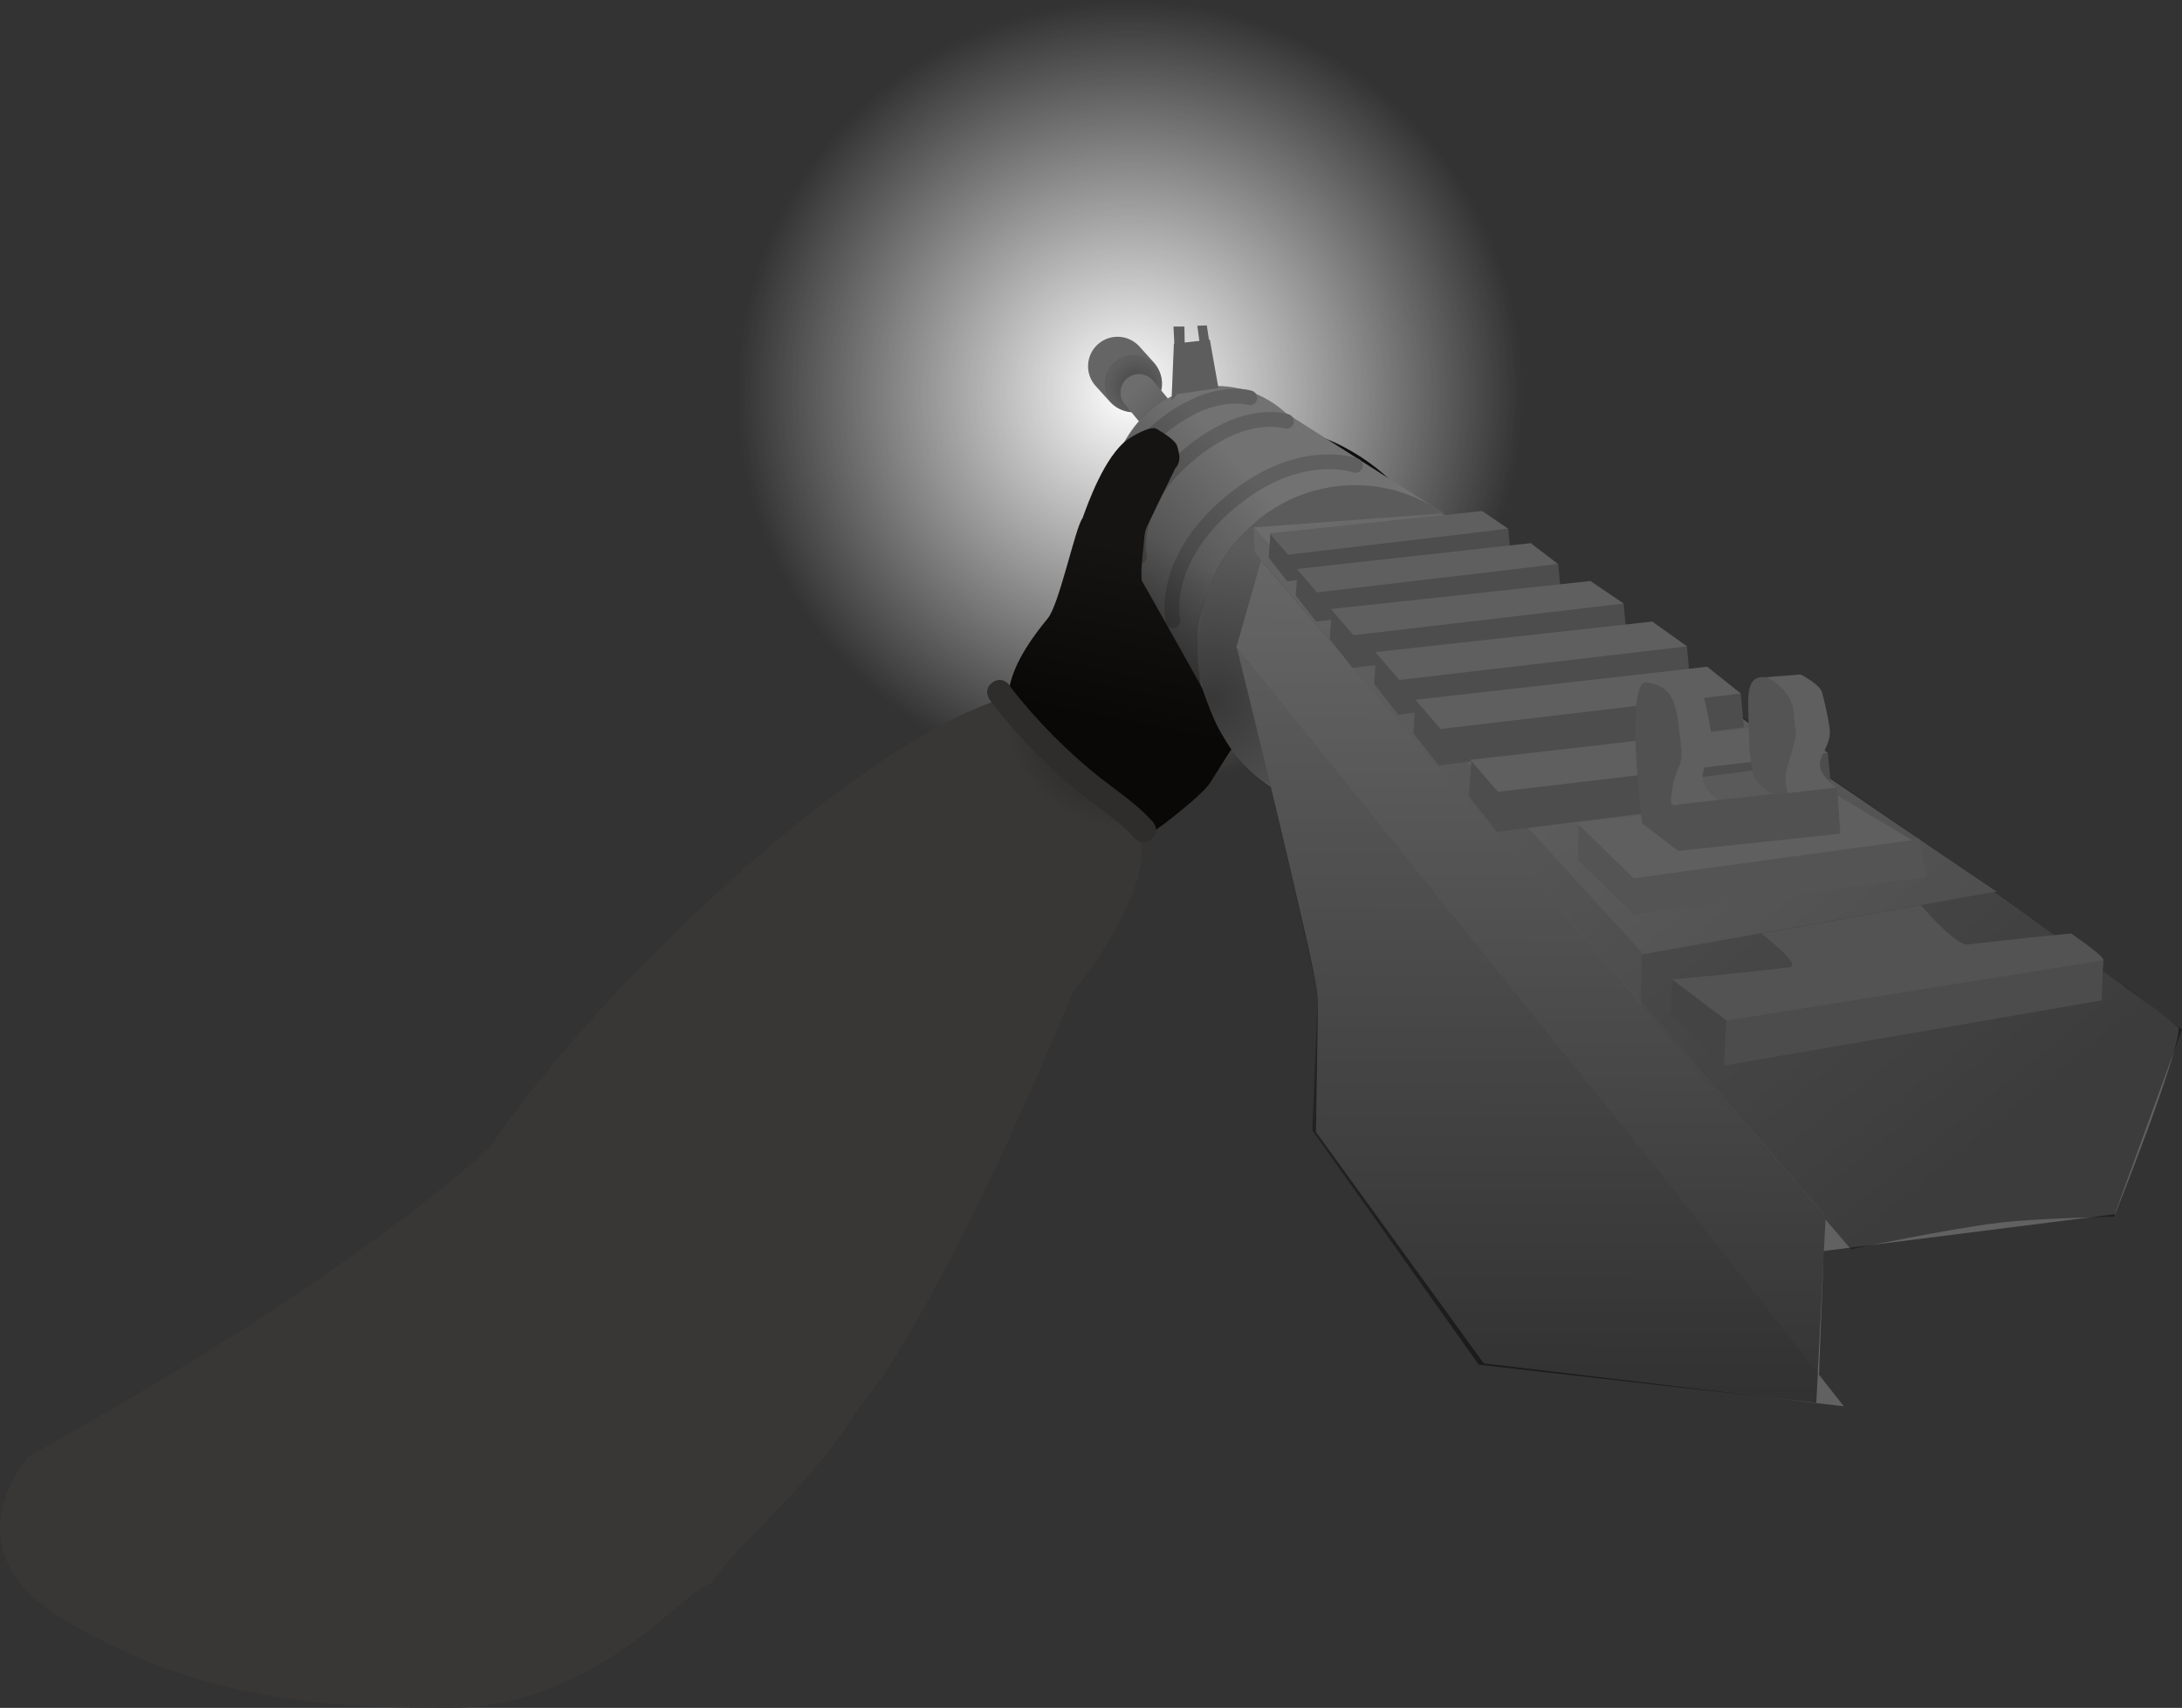 <svg version="1.1" xmlns="http://www.w3.org/2000/svg" xmlns:xlink="http://www.w3.org/1999/xlink" width="444.242" height="347.734" viewBox="0,0,444.242,347.734"><rect x="0" y="0" width="444.242" height="347.734" fill="#333333" stroke="none"/><defs><radialGradient cx="249.429" cy="38.301" r="80.012" gradientUnits="userSpaceOnUse" id="color-1"><stop offset="0" stop-color="#ffffff"/><stop offset="1" stop-color="#ffffff" stop-opacity="0"/></radialGradient><linearGradient x1="274.479" y1="48.086" x2="308.094" y2="69.755" gradientUnits="userSpaceOnUse" id="color-2"><stop offset="0" stop-color="#151413"/><stop offset="1" stop-color="#090807"/></linearGradient><radialGradient cx="250.699" cy="36.792" r="5.654" gradientUnits="userSpaceOnUse" id="color-3"><stop offset="0" stop-color="#000000" stop-opacity="0.259"/><stop offset="1" stop-color="#000000" stop-opacity="0"/></radialGradient><linearGradient x1="266.409" y1="43.872" x2="255.666" y2="32.64" gradientUnits="userSpaceOnUse" id="color-4"><stop offset="0" stop-color="#000000" stop-opacity="0.259"/><stop offset="1" stop-color="#000000" stop-opacity="0"/></linearGradient><radialGradient cx="266.081" cy="101.107" r="32.058" gradientUnits="userSpaceOnUse" id="color-5"><stop offset="0" stop-color="#000000" stop-opacity="0.388"/><stop offset="1" stop-color="#000000" stop-opacity="0"/></radialGradient><radialGradient cx="305.273" cy="71.484" r="23.77" gradientUnits="userSpaceOnUse" id="color-6"><stop offset="0" stop-color="#000000" stop-opacity="0.078"/><stop offset="1" stop-color="#000000" stop-opacity="0"/></radialGradient><radialGradient cx="311.97" cy="79.707" r="24.603" gradientUnits="userSpaceOnUse" id="color-7"><stop offset="0" stop-color="#000000" stop-opacity="0.078"/><stop offset="1" stop-color="#000000" stop-opacity="0"/></radialGradient><radialGradient cx="323.586" cy="88.508" r="28.616" gradientUnits="userSpaceOnUse" id="color-8"><stop offset="0" stop-color="#000000" stop-opacity="0.078"/><stop offset="1" stop-color="#000000" stop-opacity="0"/></radialGradient><radialGradient cx="334.887" cy="98.086" r="31.342" gradientUnits="userSpaceOnUse" id="color-9"><stop offset="0" stop-color="#000000" stop-opacity="0.078"/><stop offset="1" stop-color="#000000" stop-opacity="0"/></radialGradient><radialGradient cx="344.561" cy="109.461" r="31.342" gradientUnits="userSpaceOnUse" id="color-10"><stop offset="0" stop-color="#000000" stop-opacity="0.078"/><stop offset="1" stop-color="#000000" stop-opacity="0"/></radialGradient><linearGradient x1="254.938" y1="99.445" x2="267.588" y2="74.806" gradientUnits="userSpaceOnUse" id="color-11"><stop offset="0" stop-color="#000000" stop-opacity="0.376"/><stop offset="1" stop-color="#000000" stop-opacity="0"/></linearGradient><radialGradient cx="244.972" cy="69.811" r="6.986" gradientUnits="userSpaceOnUse" id="color-12"><stop offset="0" stop-color="#000000" stop-opacity="0.373"/><stop offset="1" stop-color="#000000" stop-opacity="0"/></radialGradient><linearGradient x1="252.539" y1="85.248" x2="279.651" y2="61.472" gradientUnits="userSpaceOnUse" id="color-13"><stop offset="0" stop-color="#000000" stop-opacity="0.4"/><stop offset="1" stop-color="#000000" stop-opacity="0"/></linearGradient><radialGradient cx="247.833" cy="103.28" r="23.681" gradientUnits="userSpaceOnUse" id="color-14"><stop offset="0" stop-color="#000000" stop-opacity="0.467"/><stop offset="1" stop-color="#000000" stop-opacity="0"/></radialGradient><linearGradient x1="254.934" y1="70.717" x2="247.781" y2="106.136" gradientUnits="userSpaceOnUse" id="color-15"><stop offset="0" stop-color="#151413"/><stop offset="1" stop-color="#090807"/></linearGradient><linearGradient x1="331.284" y1="72.488" x2="330.865" y2="243.762" gradientUnits="userSpaceOnUse" id="color-16"><stop offset="0" stop-color="#000000" stop-opacity="0"/><stop offset="1" stop-color="#000000" stop-opacity="0.49"/></linearGradient><linearGradient x1="416.963" y1="194.585" x2="279.544" y2="25.442" gradientUnits="userSpaceOnUse" id="color-17"><stop offset="0" stop-color="#000000" stop-opacity="0.376"/><stop offset="1" stop-color="#000000" stop-opacity="0"/></linearGradient></defs><g transform="translate(-19.364,41.711)"><g data-paper-data="{&quot;isPaintingLayer&quot;:true}" fill-rule="nonzero" stroke-linejoin="miter" stroke-miterlimit="10" stroke-dasharray="" stroke-dashoffset="0" style="mix-blend-mode: normal"><path d="M169.417,38.301c0,-44.19 35.823,-80.012 80.012,-80.012c44.19,0 80.012,35.823 80.012,80.012c0,44.19 -35.823,80.012 -80.012,80.012c-44.19,0 -80.012,-35.823 -80.012,-80.012z" fill="url(#color-1)" stroke="none" stroke-width="NaN" stroke-linecap="butt"/><path d="M308.094,69.755c-2.745,4.258 -12.494,2.858 -21.777,-3.125c-9.282,-5.984 -14.582,-14.286 -11.838,-18.543c2.745,-4.258 12.494,-2.858 21.777,3.125c9.282,5.984 14.582,14.286 11.838,18.543z" fill="url(#color-2)" stroke="none" stroke-width="0" stroke-linecap="butt"/><path d="M368.669,215.78l-24.576,-73.579l81.026,-2.428c0,0 37.819,26.983 37.816,27.849c-0.014,5.616 -12.938,37.876 -12.938,37.876z" fill="#616161" stroke="none" stroke-width="0" stroke-linecap="butt"/><path d="M246.886,32.855l2.945,3.255" fill="none" stroke="#656565" stroke-width="12" stroke-linecap="round"/><path d="M244.279,36.386c0.008,-3.223 2.627,-5.829 5.85,-5.821c3.223,0.008 5.829,2.627 5.821,5.85c-0.008,3.223 -2.627,5.829 -5.85,5.821c-3.223,-0.008 -5.829,-2.627 -5.821,-5.85z" fill="#5d5d5d" stroke="none" stroke-width="0" stroke-linecap="butt"/><path d="M245.031,42.507l0.028,-11.457l11.308,0.028l-0.028,11.457z" fill="url(#color-3)" stroke="none" stroke-width="0" stroke-linecap="butt"/><path d="M251.247,38.199l12.143,14.644" fill="none" stroke="#6d6d6d" stroke-width="7.5" stroke-linecap="round"/><path d="M247.814,39.796c0,0 -1.013,-3.124 1.073,-4.567c2.944,-2.036 5.157,0.489 5.157,0.489l3.251,3.864l-5.982,4.601z" fill="url(#color-4)" stroke="none" stroke-width="0" stroke-linecap="butt"/><g fill="#727272" stroke="none" stroke-width="0" stroke-linecap="butt"><path d="M288.542,59.309c-0.03,12.363 -9.688,22.362 -21.572,22.332c-11.884,-0.029 -21.493,-10.075 -21.463,-22.438c0.03,-12.363 9.688,-22.362 21.572,-22.332c11.884,0.029 21.493,10.075 21.463,22.438z"/><path d="M268.295,107.327l-20.383,-38.226l33.383,-26.642l33.959,21.601z"/></g><path d="M327.336,90.466c-0.045,18.401 -14.454,33.282 -32.184,33.239c-17.73,-0.043 -32.066,-14.995 -32.021,-33.396c0.045,-18.401 14.454,-33.282 32.184,-33.239c17.73,0.043 32.066,14.995 32.021,33.396z" fill="#5b5b5b" stroke="none" stroke-width="0" stroke-linecap="butt"/><path d="M259.078,38.529l-1.195,1.278l0.482,-11.553l7.32,-0.794l1.747,9.835z" fill="#5d5d5d" stroke="none" stroke-width="0" stroke-linecap="butt"/><path d="M258.492,29.061l-0.211,-4.295l2.225,0.005l0.064,3.852z" fill="#5d5d5d" stroke="none" stroke-width="0" stroke-linecap="butt"/><path d="M263.203,90.4c0.045,-18.464 14.435,-33.397 32.14,-33.353c17.705,0.043 32.022,15.046 31.977,33.51c-0.045,18.464 -14.435,33.397 -32.14,33.353c-17.705,-0.043 -32.022,-15.046 -31.977,-33.51z" fill="url(#color-5)" stroke="none" stroke-width="0" stroke-linecap="butt"/><path d="M263.641,28.316l-0.508,-3.705l1.93,-0.069l0.581,3.779z" fill="#5d5d5d" stroke="none" stroke-width="0" stroke-linecap="butt"/><path d="M281.803,109.137l-10.712,-19.114l5.029,-17.578l114.84,133.145l-1.28,32.818z" fill="#666666" stroke="none" stroke-width="0" stroke-linecap="butt"/><path d="M321.447,235.871l-34.15,-47.085c0,0 0.436,-26.795 0.372,-27.6c-0.515,-6.449 -16.508,-71.166 -16.508,-71.166l88.872,110.379l34.724,44.229z" fill="#616161" stroke="none" stroke-width="0" stroke-linecap="butt"/><path d="M282.06,74.702c1.281,-1.294 12.314,-3.729 25.38,-4.511c13.066,-0.782 22.773,-1.417 21.491,-0.124c-1.252,1.264 -25.378,4.342 -25.68,4.36c-13.066,0.782 -22.473,1.568 -21.192,0.274z" fill="url(#color-6)" stroke="none" stroke-width="0" stroke-linecap="butt"/><path d="M287.941,84.118c1.327,-1.767 12.748,-5.1 26.273,-6.178c13.525,-1.079 23.572,-1.953 22.245,-0.186c-1.296,1.727 -26.271,5.948 -26.583,5.973c-13.525,1.079 -23.262,2.159 -21.935,0.391z" fill="url(#color-7)" stroke="none" stroke-width="0" stroke-linecap="butt"/><path d="M295.638,93.388c1.543,-1.956 14.827,-5.644 30.558,-6.836c15.731,-1.192 27.417,-2.159 25.873,-0.203c-1.508,1.911 -30.556,6.581 -30.919,6.608c-15.731,1.192 -27.056,2.387 -25.513,0.43z" fill="url(#color-8)" stroke="none" stroke-width="0" stroke-linecap="butt"/><path d="M337.745,96.13c17.229,-1.188 30.028,-2.153 28.338,-0.197c-1.651,1.911 -33.465,6.574 -33.863,6.601c-17.229,1.188 -29.633,2.38 -27.943,0.424c1.69,-1.956 16.238,-5.64 33.467,-6.829z" fill="url(#color-9)" stroke="none" stroke-width="0" stroke-linecap="butt"/><path d="M347.419,107.506c17.229,-1.188 30.028,-2.153 28.338,-0.197c-1.651,1.911 -33.465,6.574 -33.863,6.601c-17.229,1.188 -29.633,2.38 -27.943,0.424c1.69,-1.956 16.238,-5.64 33.467,-6.829z" fill="url(#color-10)" stroke="none" stroke-width="0" stroke-linecap="butt"/><g fill="none" stroke="#5f5f5f" stroke-width="3" stroke-linecap="round"><path d="M258.177,84.646c0,0 -2.836,-11.927 11.592,-24.043c14.073,-11.818 25.549,-7.544 25.549,-7.544"/><path d="M251.371,71.583c0,0 -2.37,-10.137 9.691,-20.435c11.764,-10.044 20.234,-7.058 20.234,-7.058"/><path d="M247.173,62.69c0,0 -2.111,-8.628 8.627,-17.391c10.474,-8.548 18.017,-6.005 18.017,-6.005"/></g><path d="M262.361,110.893c-2.224,-1.78 -8.257,-17.058 -10.525,-20.356c-7.453,-10.837 -3.198,-18.177 -0.575,-25.323c1.149,-3.131 4.615,-2.714 7.367,-2.145c2.686,0.555 8.406,11.465 8.406,11.465c0,0 -0.799,1.278 -1.39,2.737c-0.884,2.183 -1.639,5.14 -1.815,6.255c-0.232,1.47 -0.596,3.262 -0.635,7.079c-0.053,5.156 1.863,13.637 2.61,13.049c0.763,-0.601 -0.288,6.957 -0.288,6.957c0,0 1.929,4.351 -3.155,0.281z" fill="url(#color-11)" stroke="none" stroke-width="NaN" stroke-linecap="butt"/><path d="M239.242,66.613c-0.233,-1.97 0.222,-4.846 2.573,-5.841c1.029,-0.436 5.568,1.003 6.866,0.931c4.263,-0.238 4.095,3.29 4.43,6.122c0.147,1.241 -1.061,2.511 -2.06,3.459c-1.281,1.216 -4.156,0.234 -6.551,0.368c-4.263,0.238 -4.923,-2.207 -5.258,-5.039z" fill="url(#color-12)" stroke="none" stroke-width="NaN" stroke-linecap="butt"/><path d="M361.276,131.68l-0.683,-9.356l32.659,-3.45l0.861,8.65z" fill="#838383" stroke="none" stroke-width="0" stroke-linecap="butt"/><path d="M122.551,188.148c17.144,2.616 70.013,54.589 71.422,57.169c-10.944,17.302 -24.408,26.927 -29.84,35.363c-4.464,0.176 -22.995,25.204 -52.944,25.339c-29.949,0.135 -52.763,-2.814 -78.159,-17.544c-25.396,-14.731 -7.612,-33.782 -7.612,-33.782c0,0 37.458,-20.373 66.416,-41.288c28.102,-20.297 30.718,-25.257 30.718,-25.257z" fill="#383735" stroke="none" stroke-width="0" stroke-linecap="butt"/><path d="M264.121,98.826l-20.596,-36.108c0,0 1.265,-7.356 2.686,-10.707c1.29,-3.04 5.486,-8.556 5.486,-8.556c0,0 1.957,-2.617 6.098,-4.223c4.769,-1.85 11.94,-2.609 14.181,-0.604c1.857,1.661 17.085,7.844 19.665,10.794c2.229,2.549 -16.583,14.935 -16.583,14.935c0,0 -7.075,5.957 -10.016,14.897c-0.02,0.062 -0.037,0.124 -0.055,0.187c-1.37,4.715 -1.68,5.893 -1.787,9.443c-0.182,5.47 0.921,9.941 0.921,9.941z" fill="url(#color-13)" stroke="none" stroke-width="0" stroke-linecap="butt"/><path d="M174.06,257.955c-14.037,1.438 -62.695,-34.643 -64.294,-36.826c-13.032,-17.791 70.733,-105.751 111.837,-119.96c3.494,-1.208 8.537,5.588 14.411,11.603c4.219,4.32 8.694,6.277 14.142,13.714c7.223,9.861 -12.536,34.172 -12.536,34.172c0,0 -18.544,45.953 -36.233,74.287c-10.843,17.368 -21.121,22.373 -27.327,23.009z" fill="#383735" stroke="none" stroke-width="0" stroke-linecap="butt"/><path d="M265.843,120.417c-0.024,9.639 -4.524,4.488 -12.862,8.669c-3.648,1.829 -8.079,-2.38 -12.483,-2.39c-14.472,-0.035 -20.957,-2.186 -20.923,-16.041c0.015,-6.071 4.611,-11.903 8.369,-16.233c4.82,-5.553 14.11,0.022 22.241,0.042c14.472,0.035 15.692,12.098 15.659,25.953z" fill="url(#color-14)" stroke="none" stroke-width="NaN" stroke-linecap="butt"/><path d="M265.727,117.692c-1.527,2.45 -12.565,11.219 -13.118,10.626c-0.113,-0.121 -5.531,-2.818 -9.924,-6.539c-4.181,-3.542 -8.082,-7.254 -10.591,-9.919c-6.625,-7.037 -7.244,-13.546 -7.194,-13.784c1.096,-5.28 4.936,-10.413 7.809,-13.919c2.318,-2.829 5.651,-18.694 7.058,-20.375c1.054,-2.936 4.499,-12.616 9.143,-15.982c0.949,-0.688 4.702,-2.912 5.89,-2.21c0.965,0.571 3.825,2.218 4.221,3.51c0.629,2.052 0.715,3.321 -0.39,4.577c-1.477,3.012 -4.323,8.79 -5.743,11.811c-0.028,0.06 -0.297,0.717 -0.324,0.775c-0.248,1.142 -0.352,3.275 -0.478,4.283c-0.531,4.235 -0.28,5.887 -0.28,5.887c0,0 11.035,19.61 12.31,21.935c0.089,0.162 1.221,3.815 2.889,7.33c1.155,2.436 3.047,5.157 3.047,5.157c0,0 -1.486,2.283 -4.325,6.837z" fill="url(#color-15)" stroke="none" stroke-width="0" stroke-linecap="butt"/><path d="M221.496,97.194c2.084,-1.382 3.465,0.702 3.465,0.702l0.386,0.593c5.051,6.532 11.75,13.271 18.27,18.361c3.668,2.863 7.292,5.237 10.43,8.725c0,0 1.668,1.862 -0.194,3.53c-1.862,1.668 -3.53,-0.194 -3.53,-0.194c-2.911,-3.268 -6.352,-5.435 -9.77,-8.11c-6.841,-5.354 -13.85,-12.395 -19.16,-19.252l-0.598,-0.89c0,0 -1.382,-2.084 0.702,-3.465z" fill="#2e2d2b" stroke="none" stroke-width="0.5" stroke-linecap="butt"/><path d="M286.529,188.423l1.149,-27.563c0,0 -3.322,-15.479 -5.555,-25.107c-3.023,-13.035 -10.942,-46.024 -10.942,-46.024l5.032,-17.375l114.806,134.193l-1.861,37.358l-68.729,-7.762z" fill="url(#color-16)" stroke="none" stroke-width="0" stroke-linecap="butt"/><path d="M274.602,65.681l38.222,-2.832l112.953,76.976l-73.828,13.076z" fill="#727272" stroke="none" stroke-width="0" stroke-linecap="butt"/><path d="M274.879,70.844l-0.305,-5.161l79.016,86.472l-0.136,10.554z" fill="#696969" stroke="none" stroke-width="0" stroke-linecap="butt"/><path d="M449.747,206.006c0,0 -15.571,0.315 -23.122,1.203c-10.004,1.176 -30.424,5.424 -30.424,5.424l-121.333,-141.731l-0.281,-5.182l39.218,-2.935l111.834,76.979l-0.273,0.205l27.315,19.592l10.924,8.343z" fill="url(#color-17)" stroke="none" stroke-width="0" stroke-linecap="butt"/><path d="M277.665,71.836l0.337,-4.954l3.602,3.927l44.837,-4.864l0.463,5.043l-45.459,5.676z" fill="#4d4d4d" stroke="none" stroke-width="NaN" stroke-linecap="butt"/><path d="M281.592,71.225l-3.741,-4.348l43.283,-4.544l5.287,3.613z" fill="#5f5f5f" stroke="none" stroke-width="0" stroke-linecap="butt"/><path d="M283.175,79.566l0.369,-5.427l3.946,4.301l49.114,-5.328l0.507,5.524l-49.795,6.218z" fill="#4d4d4d" stroke="none" stroke-width="NaN" stroke-linecap="butt"/><path d="M287.478,78.898l-4.098,-4.763l47.637,-5.263l5.555,4.259z" fill="#5f5f5f" stroke="none" stroke-width="0" stroke-linecap="butt"/><path d="M290.095,88.363l0.413,-6.077l4.418,4.816l54.994,-5.965l0.567,6.185l-55.757,6.962z" fill="#4d4d4d" stroke="none" stroke-width="NaN" stroke-linecap="butt"/><path d="M294.913,87.615l-4.589,-5.333l52.835,-5.701l6.783,4.597z" fill="#5f5f5f" stroke="none" stroke-width="0" stroke-linecap="butt"/><path d="M299.132,97.524l0.44,-6.466l4.702,5.125l58.522,-6.348l0.604,6.582l-59.333,7.409z" fill="#4d4d4d" stroke="none" stroke-width="NaN" stroke-linecap="butt"/><path d="M304.259,96.728l-4.883,-5.676l56.379,-6.212l7.078,5.049z" fill="#5f5f5f" stroke="none" stroke-width="0" stroke-linecap="butt"/><path d="M307.097,107.54l0.461,-6.773l4.925,5.369l61.299,-6.649l0.633,6.895l-62.15,7.76z" fill="#4d4d4d" stroke="none" stroke-width="NaN" stroke-linecap="butt"/><path d="M312.654,106.706l-5.115,-5.945l59.404,-6.725l6.858,5.471z" fill="#5f5f5f" stroke="none" stroke-width="0" stroke-linecap="butt"/><path d="M318.43,120.407l0.505,-7.423l5.397,5.884l67.18,-7.287l0.693,7.556l-68.112,8.505z" fill="#4d4d4d" stroke="none" stroke-width="NaN" stroke-linecap="butt"/><path d="M324.315,119.493l-5.605,-6.515l65.103,-7.37l7.674,5.985z" fill="#5f5f5f" stroke="none" stroke-width="0" stroke-linecap="butt"/><path d="M340.65,133.432l0.107,-7.612l11.226,10.905l58.159,-7.735l1.481,7.881l-59.656,7.591z" fill="#545454" stroke="none" stroke-width="NaN" stroke-linecap="butt"/><path d="M351.982,137.1l-11.6,-11.281l51.734,-6.361l16.524,9.903z" fill="#5f5f5f" stroke="none" stroke-width="0" stroke-linecap="butt"/><path d="M364.119,123.568l-3.691,-6.363l18.714,-2.425l7.575,5.843z" fill="#5a5a5a" stroke="none" stroke-width="0" stroke-linecap="butt"/><path d="M359.71,122.542c0,0 -0.646,-2.655 -0.181,-4.893c0.706,-3.396 2.065,-7.184 1.778,-8.59c-0.402,-1.964 -0.02,-5.189 -1.494,-7.57c-2.049,-3.308 -4.277,-4.018 -4.277,-4.018l6.708,-0.595c0,0 3.699,2.064 4.156,3.861c0.329,1.296 1.186,5.169 1.485,7.998c0.339,3.205 -1.966,5.408 -1.888,7.859c0.076,2.377 3.248,4.747 3.248,4.747z" fill="#5f5f5f" stroke="none" stroke-width="0" stroke-linecap="butt"/><path d="M361.055,131.532l-7.378,-5.602c0,0 -3.624,-29.454 0.961,-28.706c5.489,0.896 6.098,3.9 6.997,13.36c0.448,4.714 -1.403,3.081 -2.085,10.641c-0.141,1.559 1.717,0.821 1.717,0.821l32.124,-3.583l0.663,9.559z" fill="#515151" stroke="none" stroke-width="0" stroke-linecap="butt"/><path d="M385.687,108.858c-0.017,7.005 -0.522,11.163 -4.616,11.153c-1.943,-0.005 -4.563,-3.36 -4.563,-3.36c0,0 -1.066,-4.29 -1.057,-7.971c0.017,-7.005 -1.239,-12.535 2.854,-12.525c4.094,0.01 7.399,5.697 7.382,12.702z" fill="#545454" stroke="none" stroke-width="0" stroke-linecap="butt"/><path d="M383.289,119.758c0,0 -0.68,-2.497 -0.191,-4.602c0.741,-3.194 2.169,-6.757 1.866,-8.079c-0.423,-1.848 -0.022,-4.881 -1.573,-7.121c-2.155,-3.112 -4.497,-3.78 -4.497,-3.78l7.052,-0.558c0,0 3.889,1.942 4.37,3.633c0.346,1.219 1.248,4.862 1.563,7.524c0.357,3.015 -2.066,5.086 -1.983,7.392c0.081,2.236 3.415,4.466 3.415,4.466z" fill="#5f5f5f" stroke="none" stroke-width="0" stroke-linecap="butt"/><path d="M370.524,172.621c0,0 -3.869,-3.939 -5.799,-5.568c-2.7,-2.279 -4.965,-9.37 -4.965,-9.37c0,0 12.962,-1.102 23.888,-2.46c2.912,-0.362 -5.671,-6.839 -5.671,-6.839l32.442,-5.782c0,0 7.173,8.273 9.515,7.995c11.728,-1.394 21.096,-2.24 21.096,-2.24c0,0 6.553,4.45 6.551,5.316c-0.014,5.616 -4.002,8.645 -4.002,8.645z" fill="#535353" stroke="none" stroke-width="0" stroke-linecap="butt"/><path d="M370.394,175.227l-10.799,-10.391l0.168,-7.177l11.129,8.443z" fill="#444444" stroke="none" stroke-width="0" stroke-linecap="butt"/><path d="M447.241,161.974l-76.836,13.258l0.447,-9.155l76.709,-12.262z" fill="#4c4c4c" stroke="none" stroke-width="0" stroke-linecap="butt"/></g></g></svg>